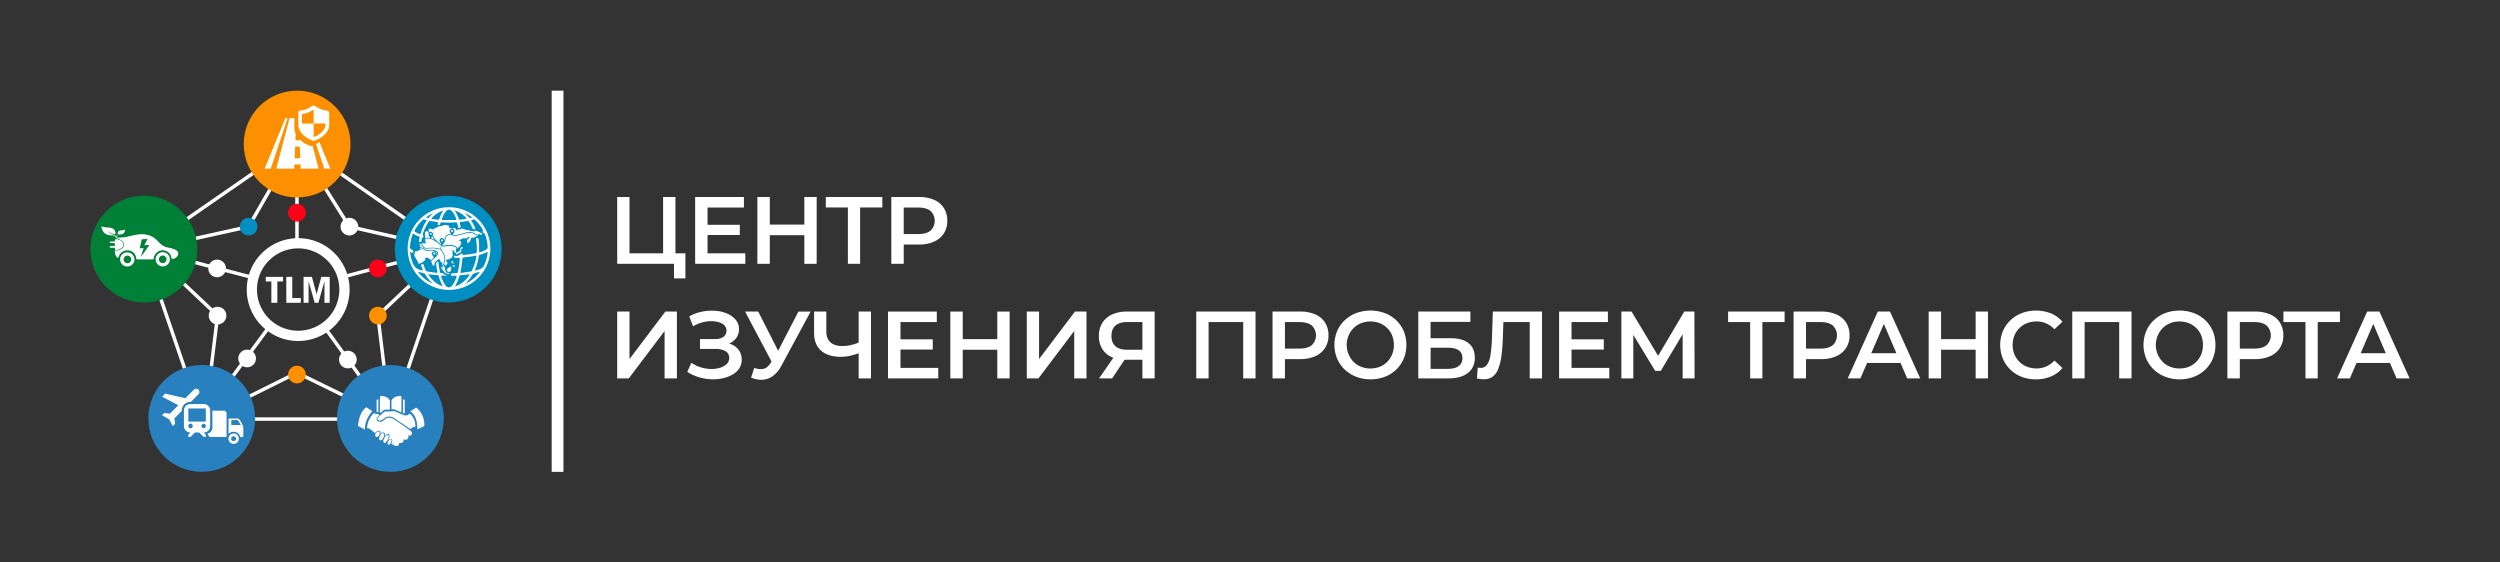 <svg id="Layer_1" data-name="Layer 1" xmlns="http://www.w3.org/2000/svg" viewBox="0 0 1920 432"><rect x="0" y="0" width="1920" height="432" fill="#333333" stroke="none"/><defs><style>.cls-1{fill:#fff;}.cls-2{fill:#008fc0;}.cls-3{fill:#fd9000;}.cls-4{fill:#2980bf;}.cls-5{fill:#008037;}.cls-6{fill:#ff9000;}.cls-7{fill:#ff001a;}.cls-8{fill:#ff0016;}</style></defs><rect class="cls-1" x="423.69" y="69.62" width="9.04" height="292.77"/><polygon class="cls-1" points="298.49 321.52 288.81 241.87 343.35 190.34 345.18 192.28 291.62 242.89 301.14 321.2 298.49 321.52"/><rect class="cls-1" x="273.18" y="243.13" width="2.67" height="86.42" transform="translate(-115.67 214.93) rotate(-35.84)"/><path class="cls-1" d="M301.16,323.19h-147L108.76,190.66l119.12-82.47,118.29,82.47ZM156.1,320.52H299.25L343,191.7,227.88,111.44,111.94,191.7Z"/><polygon class="cls-1" points="299.23 322.56 228.07 287.7 158.07 322.56 156.88 320.17 228.06 284.73 300.4 320.16 299.23 322.56"/><polygon class="cls-1" points="113.32 192.61 112.74 190 190.09 172.88 227.83 107.23 269.17 172.88 344.56 190 343.97 192.61 267.5 175.24 227.93 112.4 191.82 175.24 191.24 175.37 113.32 192.61"/><polygon class="cls-1" points="158.81 321.52 156.15 321.2 165.68 242.89 112.11 192.28 113.95 190.34 168.49 241.87 158.81 321.52"/><circle class="cls-1" cx="167.08" cy="242.38" r="6.79"/><circle class="cls-2" cx="190.95" cy="174.06" r="6.79"/><circle class="cls-1" cx="268.33" cy="174.06" r="6.79"/><line class="cls-1" x1="194.96" y1="213.36" x2="110.49" y2="191.31"/><rect class="cls-1" x="151.39" y="158.69" width="2.67" height="87.3" transform="translate(-81.63 298.98) rotate(-75.36)"/><rect class="cls-1" x="261.24" y="200.75" width="84.42" height="2.67" transform="translate(-41.55 84.2) rotate(-14.8)"/><line class="cls-1" x1="154.94" y1="321.36" x2="207.7" y2="249.68"/><rect class="cls-1" x="136.82" y="284.19" width="89" height="2.67" transform="translate(-156.11 262.26) rotate(-53.64)"/><rect class="cls-1" x="226.73" y="147.1" width="2.67" height="41.98"/><path class="cls-1" d="M204.12,212.62h13.25v3.57H213v16.35h-4.59V216.19h-4.33Z"/><path class="cls-1" d="M219.87,212.62h4.57v16.3H231v3.62H219.87Z"/><path class="cls-1" d="M233.13,212.62h6.43L243.12,226l3.62-13.35h6.48v19.92h-4.05V216l-4.65,16.57h-2.83L237,216v16.54h-3.85Z"/><circle class="cls-3" cx="228.2" cy="110.64" r="41.02"/><circle class="cls-2" cx="344.27" cy="191.31" r="41.02"/><circle class="cls-4" cx="299.82" cy="321.36" r="41.02"/><circle class="cls-4" cx="154.94" cy="321.36" r="41.02"/><circle class="cls-5" cx="110.49" cy="191.31" r="41.02"/><circle class="cls-6" cx="290.21" cy="242.38" r="6.79"/><circle class="cls-1" cx="267.16" cy="276.13" r="6.79"/><circle class="cls-1" cx="189.79" cy="275.31" r="6.79"/><circle class="cls-1" cx="166.74" cy="206.16" r="6.79"/><circle class="cls-7" cx="290.21" cy="206.16" r="6.79"/><circle class="cls-8" cx="228.06" cy="163.36" r="6.79"/><circle class="cls-6" cx="228.06" cy="287.66" r="6.79"/><path class="cls-1" d="M89.17,192a5.08,5.08,0,0,0,1.17-.17,7.73,7.73,0,0,0,2.52-1A4.2,4.2,0,0,0,94.52,189a2.56,2.56,0,0,0,.25-1.59,3.52,3.52,0,0,0-1-1.89,5.27,5.27,0,0,0-1.17-.86,6.79,6.79,0,0,0-1.29-.58,15.54,15.54,0,0,0-1.79-.43,1.1,1.1,0,0,0-1.25.66,1.87,1.87,0,0,0-.07.85c0,.22-.05.28-.28.28h-3a.57.57,0,0,0-.6.66.55.55,0,0,0,.6.59H86.4c.52,0,1,0,1.57,0,.14,0,.21,0,.2.19,0,.61,0,1.23,0,1.84,0,.14,0,.18-.17.18l-1,0c-.67,0-1.34,0-2,0a.66.66,0,0,0-.63,1,.68.68,0,0,0,.61.35h3c.24,0,.3.06.27.28s0,.34,0,.52A1,1,0,0,0,89.17,192Z"/><path class="cls-1" d="M86.81,180.89A3.74,3.74,0,0,1,89,182.17c.26.29.45.63.7.92s.33.37.59.3.34-.46.07-.76a16.15,16.15,0,0,0-1.15-1.19,3.3,3.3,0,0,0-1.12-.68,16,16,0,0,1-2.18-.92,12.16,12.16,0,0,1-1.9-1.15,6.49,6.49,0,0,1-1.51-1.4c.4.32.79.64,1.22.92a14.59,14.59,0,0,0,4,1.73c.78.2,1-.29,1-.75a9.16,9.16,0,0,0-.4-1.78A3.65,3.65,0,0,0,87,175.73a4.4,4.4,0,0,0-2-.75,14.87,14.87,0,0,0-1.88-.24c-.67,0-1.34-.12-2-.17a9.21,9.21,0,0,1-1.73-.3,5.19,5.19,0,0,1-1.44-.66,8.84,8.84,0,0,0,.55,2.72,6.46,6.46,0,0,0,2,2.82,7,7,0,0,0,3.92,1.52C85.24,180.75,86,180.76,86.81,180.89Z"/><path class="cls-1" d="M136.41,193.24a5.29,5.29,0,0,0-1.81-1.47,14.82,14.82,0,0,0-4.15-1.34c-.67-.17-1.34-.28-2-.45a12.14,12.14,0,0,1-2.38-.81,14.49,14.49,0,0,1-3-2.07c-.39-.47-.86-.84-1.28-1.28a29.21,29.21,0,0,0-2.4-2.32,11.19,11.19,0,0,0-1.35-1,1.71,1.71,0,0,0-.5-.32s0,0-.06-.05l-.22-.14h0a1,1,0,0,0-.25-.16c-.22-.11-.44-.25-.66-.35a14.82,14.82,0,0,0-1.52-.66,14.37,14.37,0,0,0-2.34-.61,3.62,3.62,0,0,0-.73-.14c-.45-.07-.88-.1-1.34-.15a9.7,9.7,0,0,0-1.52,0c-.5,0-1,0-1.51,0s-1.25.11-1.85.22c-1.12.17-2.23.39-3.33.64a2.92,2.92,0,0,1-.39.07,0,0,0,0,0,0,0h-.13l-2.41.58c-.86.2-1.73.4-2.6.54l-1.42.27H95a13.93,13.93,0,0,1-2,.18H91.38a.45.45,0,0,0-.34.12.63.63,0,0,0,.24,1.09,7.72,7.72,0,0,1,2.57,1.42,5.36,5.36,0,0,1,1,1.24,3.05,3.05,0,0,1,.13,2.83,4.91,4.91,0,0,1-2.29,2.32,9.06,9.06,0,0,1-2.61.89,2.18,2.18,0,0,1-1.64-.12c-.09-.07-.11,0-.11.07a7.57,7.57,0,0,0,0,2.18,5.59,5.59,0,0,0,1.6,3.23c.22.18.44.34.72.24a.68.68,0,0,0,.45-.57,5.19,5.19,0,0,1,.53-1.37,6.79,6.79,0,0,1,2.55-2.71,6.33,6.33,0,0,1,2.72-.95,5.24,5.24,0,0,1,.88-.08,8.47,8.47,0,0,1,1.13.1,7.29,7.29,0,0,1,2.48.84,6,6,0,0,1,2.19,2.07,7.48,7.48,0,0,1,1,3.13.87.87,0,0,0,.87.82h12a.65.65,0,0,0,.62-.64,6.27,6.27,0,0,1,.63-2.35,9.69,9.69,0,0,1,1.07-1.65,8.5,8.5,0,0,1,1.18-1.06,8,8,0,0,1,1.95-1,8.59,8.59,0,0,1,1.21-.23,6.14,6.14,0,0,1,2.18.08,8.61,8.61,0,0,1,1.81.62c0,.06.08.08.12.09a6.54,6.54,0,0,1,1.48,1.08,7.13,7.13,0,0,1,2.06,4.17.57.57,0,0,0,.59.56,3.36,3.36,0,0,0,1.09-.22,5.13,5.13,0,0,0,1.94-1.07,4.34,4.34,0,0,0,1.4-2A2.56,2.56,0,0,0,136.41,193.24ZM114.88,188c-2.19,3.08-4.39,6.15-6.58,9.25,0-.16.06-.27.09-.41a.11.11,0,0,0,0-.09v-.06s0,0,0,0a.43.43,0,0,1,0-.05,0,0,0,0,1,0,0,6,6,0,0,0,.22-.68v-.09c0-.07,0-.13.06-.16s0,0,0,0a.35.35,0,0,0,.08-.22v0a6,6,0,0,1,.3-1l.18-.63.05-.11c.22-.72.45-1.42.67-2.12.11-.3.19-.59.28-.89.05-.12.05-.2-.12-.18-.6,0-1.19.07-1.78.12a6,6,0,0,0-.85,0c-.11,0-.14,0-.11-.14.23-1.08.46-2.17.7-3.24s.5-2.15.71-3.22c.07-.33.3-.24.47-.27.37,0,.76-.06,1.14-.12l0,0h0v0s0,0,0,0h0a.61.61,0,0,0,.35,0h.25a3,3,0,0,0,.51-.07,2.66,2.66,0,0,0,.39,0,.17.17,0,0,0,.12,0c.44,0,.86-.1,1.33-.11a5.14,5.14,0,0,1-.46.87c-.34.65-.7,1.29-1,2s-.62,1.15-1,1.72c-.06.14-.09.21.11.21.84,0,1.68-.08,2.51-.11a6.85,6.85,0,0,0,1.2-.08h0S114.88,187.92,114.88,188Z"/><path class="cls-1" d="M130,196.92a5.41,5.41,0,0,0-1.51-1.95,4.75,4.75,0,0,0-1.82-1,3.87,3.87,0,0,0-.67-.17,5,5,0,0,0-2.17,0,5.35,5.35,0,0,0-2.9,1.66,5.74,5.74,0,0,0-1.23,2.21,5.46,5.46,0,0,0,.51,4.11,5,5,0,0,0,1.14,1.42,6.31,6.31,0,0,0,1.11.78,1.36,1.36,0,0,1,.21.1,5.14,5.14,0,0,0,1.82.49,5.52,5.52,0,0,0,5.69-3.54,5.18,5.18,0,0,0,.31-2.38A5.42,5.42,0,0,0,130,196.92ZM124.38,202a5.48,5.48,0,0,1-1.11-.41h0c0-.11-.1-.15-.16-.23a2.8,2.8,0,0,1-1-2.8,2.93,2.93,0,0,1,3.23-2.29.33.33,0,0,0,.26,0h0a1.54,1.54,0,0,0,.53.14s0,.05,0,.05h0a.46.46,0,0,0,.22.17,2.87,2.87,0,0,1,1.51,2.29A2.92,2.92,0,0,1,124.38,202Z"/><path class="cls-1" d="M103.1,198a5.56,5.56,0,0,0-2.07-3.14,2.74,2.74,0,0,0-.89-.52.12.12,0,0,0-.09,0,.86.86,0,0,0-.38-.16,4.69,4.69,0,0,0-1.85-.36,6,6,0,0,0-.73,0,5.29,5.29,0,0,0-2.65,1,5.42,5.42,0,0,0-2.19,4.55,5.35,5.35,0,0,0,.65,2.41A5.53,5.53,0,0,0,95.08,204a.77.77,0,0,0,.31.14,5.48,5.48,0,0,0,7.41-2.78A5.05,5.05,0,0,0,103.1,198Zm-4,3.86a3.1,3.1,0,0,1-2.58,0c-.06,0-.14-.1-.22-.07s0,0,0,0a4.08,4.08,0,0,1-1-1.14,2.84,2.84,0,0,1,.6-3.59,2.63,2.63,0,0,1,1.45-.69,3.81,3.81,0,0,1,1.26,0l0,0c0,.09.11.09.17.11a2.9,2.9,0,0,1,.37,5.37Z"/><path class="cls-1" d="M89.83,181.5a1.18,1.18,0,0,0,.23-.27,2.34,2.34,0,0,1,2-1.1,5.58,5.58,0,0,0,1.76-.32,3.44,3.44,0,0,0,1.19-.75,3.51,3.51,0,0,0,.92-1.62,5.34,5.34,0,0,0,.19-1.13h-.07a3.89,3.89,0,0,1-2,.54c-.57.05-1.13.1-1.7.19a2.13,2.13,0,0,0-1.55,1,3.11,3.11,0,0,0-.37,1.21c-.07.42.17.61.54.5a8.67,8.67,0,0,0,1.29-.47,6.12,6.12,0,0,0,1.11-.66.46.46,0,0,1-.18.24,9.54,9.54,0,0,1-2.45,1.33,2.85,2.85,0,0,0-1.23,1.1.2.2,0,0,0,0,.29A.19.19,0,0,0,89.83,181.5Z"/><path class="cls-1" d="M243.91,126.52l-3.86-14.66a2.58,2.58,0,0,1-.31.13,2.06,2.06,0,0,1-1.58,0,23.08,23.08,0,0,1-8.09-4.93h0a1.42,1.42,0,0,1,0,.29c0,.37-.12.41-.41.41h-2.32c-.33,0-.47-.08-.43-.44.06-1.32.1-2.65.15-4v0c0-.16,0-.33,0-.49a12.33,12.33,0,0,1-1-5c.05-2.37,0-4.76,0-7.15h-3.67q-1.66,6.3-3.31,12.6-3.39,12.9-6.79,25.79a1.12,1.12,0,0,0,0,.45H226c0-1,.08-1.95.1-2.92,0-.24.1-.33.34-.33h4c.26,0,.34.09.36.33,0,1,0,1.95.08,2.92h13.71A25.59,25.59,0,0,0,243.91,126.52Zm-13.76-5c-1.13,0-2.29,0-3.44,0-.3,0-.4-.08-.38-.39q.19-4.08.35-8.15c0-.33.11-.43.42-.42q1.4,0,2.76,0c.31,0,.42.09.44.42,0,1.36.1,2.75.16,4.11h0c.06,1.32.1,2.64.18,3.94C230.66,121.42,230.55,121.51,230.15,121.51Z"/><path class="cls-1" d="M252.82,91.8c0-1.58,0-3.16,0-4.73a2,2,0,0,0-1.95-2.2c-.87-.14-1.76-.23-2.62-.45a18.81,18.81,0,0,1-5.94-2.88,2.14,2.14,0,0,0-2.77,0,20.15,20.15,0,0,1-3.46,2,15.9,15.9,0,0,1-5.38,1.35,1.71,1.71,0,0,0-1.6,1.52,2.85,2.85,0,0,0,0,.41c0,.2,0,.4,0,.59,0,2.19,0,4.38,0,6.57V95a12.56,12.56,0,0,0,.17,2.24,1.08,1.08,0,0,0,.05.21,9,9,0,0,0,.36,1.35l.15.4a11.83,11.83,0,0,0,2.91,4.27,20.66,20.66,0,0,0,6.24,4.06s0,0,.07,0c.38.16.77.31,1.17.46a1.94,1.94,0,0,0,.56.15,1.92,1.92,0,0,0,.91-.12l.23-.1c.87-.36,1.73-.74,2.55-1.15a17.7,17.7,0,0,0,5-3.56,13.39,13.39,0,0,0,2.29-3,8.35,8.35,0,0,0,1-3A39.9,39.9,0,0,0,252.82,91.8Zm-4.19,7.87a11.08,11.08,0,0,1-1.4,1.7,14.57,14.57,0,0,1-3.92,2.8c-.69.36-1.41.69-2.16,1l-.24,0V95.52c0-.19,0-.39,0-.59-.18-.12-.37-.05-.56-.05l-.8,0h-3.94c-1,0-2.09,0-3.13,0-.48,0-.59-.13-.58-.59,0-1.19,0-2.37,0-3.56,0-.43,0-.87,0-1.32V88.06c0-.29.07-.44.38-.48a19.08,19.08,0,0,0,8.29-3.26l.23-.13s.06,0,.1,0,0,.2,0,.3v10c0,.14,0,.27,0,.4a.39.39,0,0,1,.27-.08h8.27c.44,0,.49.15.51.54A6.94,6.94,0,0,1,248.63,99.67Z"/><path class="cls-1" d="M220.9,90.73h-1.78c-.05.16-.09.31-.15.46q-6.75,16.49-13.51,33c-.72,1.77-1.47,3.54-2.2,5.3,0,.22.2.09.29.1H208a14.43,14.43,0,0,1,.71-2.29q6.06-18.19,12.14-36.4A.84.84,0,0,1,220.9,90.73Z"/><path class="cls-1" d="M253.52,129.07l-8.17-19.93a21.27,21.27,0,0,1-2.62,1.52q3.08,9.2,6.14,18.38c0,.17.16.33.11.52h4.44c.09,0,.25.11.29-.1S253.57,129.21,253.52,129.07Z"/><path class="cls-1" d="M298.15,338.1a10.86,10.86,0,0,0,.61-1.3,6.65,6.65,0,0,0,.38-1.39,2.83,2.83,0,0,0-.05-1.16A1.39,1.39,0,0,0,299,334a1.06,1.06,0,0,0-.92-.61,1.85,1.85,0,0,0-1.35.38,4.62,4.62,0,0,0-.85.86,7.63,7.63,0,0,0-.48.68.18.18,0,0,1-.08.09.3.3,0,0,0,0-.1,4.13,4.13,0,0,0,.33-1,2.74,2.74,0,0,0,0-1.14,1.39,1.39,0,0,0-1.12-1,2,2,0,0,0-1.26.24,3.17,3.17,0,0,0-1,.87l-.21.28s0-.05,0-.07a3.56,3.56,0,0,0,.24-1.11,1.44,1.44,0,0,0-1.12-1.55,1.9,1.9,0,0,0-1.56.24,4.48,4.48,0,0,0-1,.87,6.48,6.48,0,0,0-.5.67s0,.05,0,.06a.06.06,0,0,1-.05,0c-.57-.55-1.19-1-1.81-1.53-.8-.63-1.61-1.24-2.43-1.85a.68.68,0,0,0-.26-.12l-1.59-.39c-.11,0-.11,0-.1-.13,0-.43.08-.86.15-1.29a16,16,0,0,1,.57-2.58,17.59,17.59,0,0,1,3.12-5.95,13.42,13.42,0,0,1,1.3-1.42.22.22,0,0,1,.22,0l1.41.44a1.74,1.74,0,0,0,.39.05,5.66,5.66,0,0,1,1.36.27,2.92,2.92,0,0,1,.91.51c.16.13.12.11,0,.22l-1.43,1.34a1.81,1.81,0,0,0-.5.78,2.44,2.44,0,0,0,0,1.34,1.54,1.54,0,0,0,.69,1,3,3,0,0,0,1.19.47,4.35,4.35,0,0,0,2.54-.34l.17-.11,2.23-1.75a3.26,3.26,0,0,1,1.25-.62,5,5,0,0,1,1.54-.14,7.48,7.48,0,0,1,2.46.57,9.7,9.7,0,0,1,1.41.78c.59.41,1.2.8,1.8,1.2,2.7,1.8,5.4,3.61,8,5.5.86.62,1.72,1.25,2.54,1.92.24.2.48.4.7.62a1.71,1.71,0,0,1,.5,1.41,1.9,1.9,0,0,1-.23.72,2.73,2.73,0,0,1-.43.58,1.47,1.47,0,0,1-.85.4,1.83,1.83,0,0,1-1-.17,2.22,2.22,0,0,1-.42-.25s-.05,0-.09,0,0,.06,0,.08a1.6,1.6,0,0,1,.29,1.27c0,.16,0,.32-.06.47a2.23,2.23,0,0,1-.66,1.15,3.28,3.28,0,0,1-.69.48,1.65,1.65,0,0,1-.69.15,4.06,4.06,0,0,1-1.58-.29.21.21,0,0,0-.12,0s0,.07,0,.11a2.08,2.08,0,0,1,0,1.16,2.26,2.26,0,0,1-1.06,1.27,2.14,2.14,0,0,1-.75.2,3.34,3.34,0,0,1-1.5-.18l-.07,0h0a.38.38,0,0,0,0,.1,1.72,1.72,0,0,1-.53,1.85,2.21,2.21,0,0,1-1.26.52,3.17,3.17,0,0,1-1.22-.18,7.51,7.51,0,0,1-1.44-.66,14.54,14.54,0,0,1-1.49-1l-.08-.06a.05.05,0,0,1,0-.08l.05-.07a5.5,5.5,0,0,0,.56-1.11,3.2,3.2,0,0,0,.18-.92,1.35,1.35,0,0,0-.06-.53,1.06,1.06,0,0,0-.83-.71,1.09,1.09,0,0,0-.62,0,2.75,2.75,0,0,0-.88.5,4.53,4.53,0,0,0-.59.57S298.2,338.07,298.15,338.1Z"/><path class="cls-1" d="M296.51,316c.18,0,.35,0,.53,0l1.56,0,1.26-.05c.36,0,.71,0,1.07-.08l.37-.07a3.34,3.34,0,0,1,1.14-.05,5.51,5.51,0,0,1,1.85.56c.75.35,1.52.67,2.28,1,1.2.51,2.41,1,3.62,1.48a4.31,4.31,0,0,0,1,.27,5,5,0,0,0,.77,0,2.66,2.66,0,0,0,1.56-.52,8.41,8.41,0,0,0,.86-.72l.16-.15s.07,0,.11,0a5.93,5.93,0,0,1,.51.4,10.18,10.18,0,0,1,2.26,2.87,13.12,13.12,0,0,1,1.36,3.79,15.24,15.24,0,0,1,.25,1.78c0,.38.05.77.06,1.15,0,.09,0,.09-.08.09a4.86,4.86,0,0,0-2.15.55,5.42,5.42,0,0,0-1.57,1.2c-.06.07-.06.08-.15,0l-3.42-2.31-1.95-1.31-3.17-2.13-3-2.05c-.4-.27-.79-.55-1.2-.81a4.53,4.53,0,0,0-.91-.45,7.76,7.76,0,0,0-1.82-.48,6.68,6.68,0,0,0-1.34,0,5.36,5.36,0,0,0-1.26.21,3,3,0,0,0-.45.18,7.35,7.35,0,0,0-1.54,1c-.44.36-.89.7-1.34,1a1.88,1.88,0,0,1-.54.29A3.89,3.89,0,0,1,292,323a2.32,2.32,0,0,1-1.73-.54.62.62,0,0,1-.14-.19,1.57,1.57,0,0,1-.08-1.43.8.8,0,0,1,.15-.21L292,319l1.79-1.59c.26-.23.52-.48.79-.71a5.2,5.2,0,0,1,.59-.46,1.24,1.24,0,0,1,.58-.21Z"/><path class="cls-1" d="M285.88,315.88s-.05.07-.08.1a19.74,19.74,0,0,0-2.13,2.68,20.89,20.89,0,0,0-2.47,5.07,17.64,17.64,0,0,0-.69,2.87c-.08.48-.13,1-.17,1.45a17.43,17.43,0,0,0,0,1.77s0,0,0,.06-.06,0-.09,0l-5.12-2.66A.14.14,0,0,1,275,327c0-.45.07-.9.12-1.34.08-.63.17-1.25.28-1.87a23.88,23.88,0,0,1,1.87-6,13.64,13.64,0,0,1,2.15-3.31,9.68,9.68,0,0,1,1.75-1.57l.13-.09a.07.07,0,0,1,.1,0l.06,0,4.33,2.89Z"/><path class="cls-1" d="M315.15,316l.53-.37,3.79-2.6,0,0a.08.08,0,0,1,.12,0l.39.29a14.44,14.44,0,0,1,2,1.92,16.25,16.25,0,0,1,2.25,3.49,17,17,0,0,1,1.07,2.95,17.56,17.56,0,0,1,.43,2.16c.05.41.09.82.12,1.24.05.66.05,1.32,0,2v.05a.1.1,0,0,1-.08.12l-.55.27-1.75.83-2.86,1.37-.08,0a.18.18,0,0,1,0-.1c0-.43,0-.85,0-1.28s0-.91-.08-1.37-.12-1.19-.21-1.78a19.92,19.92,0,0,0-.65-2.85,14.12,14.12,0,0,0-1-2.49,10.15,10.15,0,0,0-1.59-2.3,8.51,8.51,0,0,0-1.81-1.47l-.07,0Z"/><path class="cls-1" d="M298.55,335.18a3,3,0,0,1-.14.85,9.36,9.36,0,0,1-.8,2.06,6.67,6.67,0,0,1-1.14,1.55,2,2,0,0,1-.55.41,1,1,0,0,1-1.21-.27,1.68,1.68,0,0,1-.24-.46,1.93,1.93,0,0,1,0-1.09c.05-.21.11-.41.18-.62a7.25,7.25,0,0,1,.8-1.63,6.63,6.63,0,0,1,.7-1,3.13,3.13,0,0,1,1.18-.89,1,1,0,0,1,.29-.07.77.77,0,0,1,.86.55A1.93,1.93,0,0,1,298.55,335.18Z"/><path class="cls-1" d="M291.18,336.8a2.73,2.73,0,0,1,.13-.8,8.08,8.08,0,0,1,.84-1.9,3.79,3.79,0,0,1,.83-1,1.8,1.8,0,0,1,.73-.4,1,1,0,0,1,1.25.63,1.48,1.48,0,0,1,.11.62,4.44,4.44,0,0,1-.17,1,6.58,6.58,0,0,1-.42,1.15,5.86,5.86,0,0,1-.81,1.31,3,3,0,0,1-.63.56,1.23,1.23,0,0,1-1.19.07,1,1,0,0,1-.63-.83A2.06,2.06,0,0,1,291.18,336.8Z"/><path class="cls-1" d="M291.62,332.66a3,3,0,0,1-.44,1.56,3.67,3.67,0,0,1-.65.86,1.7,1.7,0,0,1-1.15.49,1.16,1.16,0,0,1-1.16-.93,2.09,2.09,0,0,1,0-.66,3.37,3.37,0,0,1,.49-1.37,3.41,3.41,0,0,1,1.1-1.07,1.35,1.35,0,0,1,.44-.15,1.38,1.38,0,0,1,.64,0,1.08,1.08,0,0,1,.66.69.83.83,0,0,1,.06.21A1.76,1.76,0,0,1,291.62,332.66Z"/><path class="cls-1" d="M300.74,338.22a1.64,1.64,0,0,1-.09.58,7,7,0,0,1-.76,1.64,3.73,3.73,0,0,1-.76.92.92.92,0,0,1-.65.24.84.84,0,0,1-.49-.15.64.64,0,0,1-.26-.44,2,2,0,0,1,0-.69,3.29,3.29,0,0,1,.29-.92,4.38,4.38,0,0,1,.93-1.41,1.81,1.81,0,0,1,.59-.47,1.29,1.29,0,0,1,.8-.09.5.5,0,0,1,.35.31,1.17,1.17,0,0,1,.05.2A1.27,1.27,0,0,1,300.74,338.22Z"/><g id="o3SyUi.tif"><path class="cls-1" d="M298.32,314.58l-1.57,0-.52,0-.76.05a1.24,1.24,0,0,0-.58.21,4.37,4.37,0,0,0-.59.45l-.8.72-1.27,1.13c-.35-.14-.45-.44-.45-1.07,0-3.63,0-7.26,0-10.89a1,1,0,0,1,.67-1.07h.85a19.19,19.19,0,0,1,2.46.51,6.37,6.37,0,0,1,3.46,2.52,1.11,1.11,0,0,1,.22.66v6.74Z"/><path class="cls-1" d="M308.29,316.19a1.83,1.83,0,0,1-.05.5l-1.95-.81c-.76-.32-1.53-.64-2.28-1a5.73,5.73,0,0,0-1.86-.56,3.65,3.65,0,0,0-1.14.06,2.25,2.25,0,0,1-.36.06h0v-6.52a1.43,1.43,0,0,1,.26-.86,6.76,6.76,0,0,1,4.36-2.7c.51-.11,1-.17,1.53-.26h.84a1,1,0,0,1,.68,1.07Q308.29,310.69,308.29,316.19Z"/><path class="cls-1" d="M290.65,316.84a2.61,2.61,0,0,0-.56-.26,5.73,5.73,0,0,0-.84-.21v-9a1,1,0,0,1,.47-.52c.57-.26.87-.08.87.53v8.74A3.69,3.69,0,0,0,290.65,316.84Z"/><path class="cls-1" d="M310.82,307.7v9.9a3.6,3.6,0,0,1-.91-.24l-.56-.22a2.11,2.11,0,0,0,.13-.77c0-3,0-6,0-9,0-.2-.15-.47.12-.6a1,1,0,0,1,1.06.33A.93.93,0,0,1,310.82,307.7Z"/></g><g id="_7Bt7F9.tif" data-name="7Bt7F9.tif"><path class="cls-1" d="M156.4,332.18l1.54,1.54a.44.44,0,0,1,.14.34q0,.63,0,1.26c0,.17,0,.23-.21.23-.44,0-.87,0-1.3,0a.37.37,0,0,1-.31-.13l-3.08-3.13a.45.45,0,0,0-.34-.15h-3a.4.4,0,0,0-.31.13l-3.09,3.15a.38.38,0,0,1-.33.13h-1.32c-.12,0-.17,0-.17-.16,0-.46,0-.93,0-1.4a.31.31,0,0,1,.12-.23l1.39-1.39.15-.17a5.82,5.82,0,0,1-1.12-.14,5,5,0,0,1-3.9-4.91q0-5.89,0-11.77a5,5,0,0,1,4.12-5,5.62,5.62,0,0,1,1-.08h9.93a5,5,0,0,1,5,4,4.93,4.93,0,0,1,.11,1.15c0,3.87,0,7.74,0,11.61a5,5,0,0,1-3.85,5A5.45,5.45,0,0,1,156.4,332.18Zm-5.05-8.4h6.51c.16,0,.22,0,.22-.21,0-3.23,0-6.45,0-9.68,0-.18-.06-.21-.22-.21h-13c-.17,0-.21.05-.21.22q0,4.83,0,9.66c0,.19.06.22.23.22ZM148,327.14a1.68,1.68,0,1,0-3.35,0,1.68,1.68,0,1,0,3.35,0Zm10.09,0a1.68,1.68,0,1,0-1.67,1.69A1.69,1.69,0,0,0,158.07,327.13Z"/><path class="cls-1" d="M153.14,301.09a2.41,2.41,0,0,1-.71,1.72l-5.71,5.72a.42.42,0,0,1-.33.11A6.7,6.7,0,0,0,140,313a6.39,6.39,0,0,0-.43,2.48.42.42,0,0,1-.14.35l-5.34,5.33a.32.32,0,0,0-.12.32c.18,1.23.34,2.46.52,3.69a.49.49,0,0,1-.16.48c-.48.47-1,1-1.43,1.44-.12.13-.16.13-.25,0q-1.36-2.49-2.75-5a.7.7,0,0,0-.29-.3l-5-2.76c-.17-.09-.15-.14,0-.26.51-.51,1-1,1.52-1.55a.25.25,0,0,1,.26-.09l3.89.58a.3.3,0,0,0,.29-.1q3.12-3.14,6.25-6.24c.13-.14.09-.18-.05-.25l-12.13-6.37c-.15-.08-.17-.12,0-.25.71-.69,1.41-1.38,2.1-2.08a.31.31,0,0,1,.34-.11l10.14,2.35,5,1.15a.3.3,0,0,0,.29-.11l6.41-6.41a2.52,2.52,0,0,1,3.31-.21A2.58,2.58,0,0,1,153.14,301.09Z"/></g><g id="nVTTIy.tif"><path class="cls-1" d="M174,335.07c0,.38-.1.5-.49.5H161.05a.5.5,0,0,1-.55-.37,6.14,6.14,0,0,0-1.3-2.06l.07,0a5,5,0,0,0,3.86-5c0-3.87,0-7.74,0-11.61a5.34,5.34,0,0,0-.1-1.13h9.26a2.26,2.26,0,0,1,1.73,2.31C174,323.49,174,329.28,174,335.07Z"/><path class="cls-1" d="M184,322.41a2.19,2.19,0,0,0-1.94-1c-2,0-3.92,0-5.87,0-.52,0-.66.14-.66.66,0,3.49,0,7,0,10.49a.83.83,0,0,0,.07.55c.06,0,.12,0,.16-.07a5.32,5.32,0,0,1,8.72,2.36c0,.12.07.23.21.29a3.23,3.23,0,0,0,2.17-.38V328A19.43,19.43,0,0,0,184,322.41Zm.32,4h-3.05c-1,0-2,0-3.05,0-.48,0-.61-.15-.59-.6,0-.89,0-1.79,0-2.68,0-.39.12-.51.5-.5,1.31,0,2.62,0,3.93,0a.91.91,0,0,1,.8.4,28.8,28.8,0,0,1,1.8,2.91C184.93,326.43,184.73,326.46,184.36,326.46Z"/><path class="cls-1" d="M183.4,336.19a4,4,0,1,0-5,4.56c.17.05.38,0,.53.16H180c.15-.18.38-.13.58-.19A4,4,0,0,0,183.4,336.19Zm-4,2.56a1.86,1.86,0,0,1,0-3.72,1.84,1.84,0,0,1,1.86,1.86A1.86,1.86,0,0,1,179.43,338.75Z"/></g><path class="cls-1" d="M346.22,207.65c-.35.4-.13,1.31-1.08,1.18s-1.85-.32-2-1.53c0-.34-.11-.67.3-.81,1.06-.36,1.59-1.56,2.74-1.76.19,0,.46.3.44.65C346.08,206,346.81,207,346.22,207.65Z"/><path class="cls-1" d="M348.52,202.05a2.16,2.16,0,0,1-.18.39c-.41-.09-1-.07-1.19-.33a1.24,1.24,0,0,1-.13-1.55c.26-.41.67-.41.81,0S347.66,201.85,348.52,202.05Z"/><path class="cls-1" d="M349.19,204.2a.89.89,0,0,1-.7.85c-.28-.25-.89-.27-.88-.7,0-.62.73-.47,1.13-.64S349.23,203.9,349.19,204.2Z"/><path class="cls-1" d="M355.56,190.44c-.07.38-.5.49-.85.57s-.53-.17-.45.39a2.5,2.5,0,0,1-2,3.13,3.19,3.19,0,0,0-1.74,1.22c-.57-1.38.22-1.89,1.05-2.21,1.22-.46,2.05-1.1,2-2.55,0-.82.78-1.46,1.28-1.12C355.13,190,355.63,190,355.56,190.44Z"/><path class="cls-1" d="M334.37,194.66a.8.8,0,1,1-.8-.79A.8.8,0,0,1,334.37,194.66Z"/><path class="cls-1" d="M350.74,190.9a3.94,3.94,0,0,0-1.82-1.48,8.29,8.29,0,0,0-2.59-.39,18.56,18.56,0,0,0-4.53.16,3.08,3.08,0,0,0-.39.11,1.65,1.65,0,0,1-1.67-.26l.16-.26-.16.26-.43-.26a2.41,2.41,0,0,0-.38.66,3.71,3.71,0,0,0,.49,3c.22.39.48.78.73,1.15a12.44,12.44,0,0,1,1.06,1.81c1.12,2.54.7,4.62,0,7.29l-.58-.16c.71-2.62,1.1-4.52.05-6.88a12.07,12.07,0,0,0-1-1.72c-.26-.38-.53-.78-.76-1.2a5.33,5.33,0,0,1-.43-.93,21.25,21.25,0,0,0-8.21-1l-.36,0c-1.78.2-3.79.42-5.08-.9a6.9,6.9,0,0,1-.88-1.3,4.34,4.34,0,0,0-1.09-1.44L323,187c-.19.13-.37.27-.54.41-.45.36-.13.88.22,1.26a.24.24,0,0,1,.06.23,1.47,1.47,0,0,0-.27.81l.13-.22c.53.3,1.21.62,1.87.93s1.37.64,1.92,1a5.4,5.4,0,0,0,1.66.72,5.17,5.17,0,0,0,1.78-.12c.26,0,.52-.09.79-.12a9.67,9.67,0,0,1,3.15.29c1.47.38,2.36,1,2.58,1.88.4,1.53-1.53,3.24-2.68,4.27l-.34.3a11,11,0,0,1-1,.84,9,9,0,0,0-1,.78l-.17-.19a.58.58,0,0,1,.05.2c-.16,1.25.77,2.09,1,3.18.07.31.17.67.57.68s.49-.35.71-.57c.57-.61.11-1.56.55-2a11.1,11.1,0,0,1,2.79-2.45c.34-.19.55-.24.78.17s.78.91.76,1.6c0,.26.05.74.38.61,1.11-.41,1,.7,1,1a6.41,6.41,0,0,0,.81,3.46,6.88,6.88,0,0,0-1.18-.81.5.5,0,0,0-.56.1.3.3,0,0,0,0,.43c1.55,1.84,2.3,4.58,5.37,4.69.43,0,1,.65,1.23,0,.16-.45-.7-.34-1-.69-.08-.1-.3-.09-.46-.11-.67-.05-1.47.11-1.43-1,0-.73-1-1-.88-1.76a2.28,2.28,0,0,0-.8-2.46c-.4-.33-.88-1-.35-1.47s.95.39,1.13.7c.4.73.54.5,1,.06,1.22-1.14,1.32-1.68.25-3-.23-.27-.45-.46-.21-.83s.37-.64.6-.51c.81.48,1.28-.21,1.88-.42,2.21-.81,3-2.28,2.31-4.5-.07-.22-.28-.47-.08-.68,1.08-1,.08-1-.67-1.14,1-.66,2.08-.31,2.25.67.11.58.17,1.11.92.92.94-.24.46-.85.27-1.34A1.54,1.54,0,0,1,350.74,190.9Zm-3.5-14.32a.8.8,0,1,0,.8.8A.8.8,0,0,0,347.24,176.58ZM330.76,179a.81.81,0,0,0-.76.56,1.45,1.45,0,0,0,.39.43,4.51,4.51,0,0,0,.79.48h0a.8.8,0,0,0-.42-1.47Zm1.85,3.38a2.18,2.18,0,0,0-.66-.82A17,17,0,0,1,331,183c.33.12.65.25,1,.38s.79.34,1.11.5l.55.3,0,0,.21.13A9.4,9.4,0,0,1,332.61,182.37Zm6.19,6.08a22.52,22.52,0,0,1-3.74-2.86,2.09,2.09,0,0,1-.76-.24,5,5,0,0,1-.53-.36,2.42,2.42,0,0,0-.41-.27l0,0c-.16-.1-.33-.19-.51-.28s-.64-.31-1.07-.49a10.15,10.15,0,0,0-1.86-.62,12.21,12.21,0,0,0-3.14-.08l0-.6a12.61,12.61,0,0,1,3.3.09l.34.08c-.26-.39-.52-.78-.75-1.19a6.17,6.17,0,0,1-.51-1.07,2.15,2.15,0,0,1-.13-.67,1.77,1.77,0,0,1,.19-.79h0a6.33,6.33,0,0,1-.16-1.19l-.52-.13c-1.53-.42-2-.08-2.11,1.57,0,.4,0,.81,0,1.21-.14,1.14.54,2.23.22,3.36a2.43,2.43,0,0,0,.17,1.87c.33.67.5,1.22-.67,1.1-.55-.07-1.12-.08-1.67-.18a1.71,1.71,0,0,0-1,.16,5,5,0,0,1,1.12,1.52,5.94,5.94,0,0,0,.8,1.18c1.08,1.11,2.93.91,4.57.72l.37,0a21.61,21.61,0,0,1,8.06.93,3.33,3.33,0,0,1,.11-1.92A3.14,3.14,0,0,1,338.8,188.45Zm8.44-11.87a.8.8,0,1,0,.8.8A.8.8,0,0,0,347.24,176.58Zm-7.84,7.24a.8.8,0,0,0,0,1.59.81.81,0,0,0,.8-.8A.8.8,0,0,0,339.4,183.82Zm-4.58,12.51v0a2.71,2.71,0,0,0,.92-2.13c-.22-.83-1.44-1.27-2.15-1.45a9,9,0,0,0-2.93-.27q-.37,0-.75.12a5.77,5.77,0,0,1-2,.11,6,6,0,0,1-1.86-.78c-.53-.31-1.21-.63-1.87-.94s-1.19-.56-1.7-.84c.14.59.57,1.14.72,1.76-.66.36-1.89-.6-1.89.95a1.59,1.59,0,0,0-.57,0c-.69.19-1.9-.08-2,.47-.2,1.17-.87,2.42-.22,3.64.9,1.7,2.17,3.2,2.71,5.1.15.52.49.54.95.38a10,10,0,0,0,3.64-2.09,2.89,2.89,0,0,0,.93-1.24c.22-.68-.61-.74-.73-1.18h2.23a6.7,6.7,0,0,1,2.63,1.85,12,12,0,0,1,1-.8,9,9,0,0,0,1-.78l.34-.31.06,0c-.31-.44-.61-.89-.88-1.36a7.52,7.52,0,0,1-.51-1.07,2.09,2.09,0,0,1-.13-.66,1.8,1.8,0,0,1,3.56-.38,1.67,1.67,0,0,1-.05.94A5.88,5.88,0,0,1,334.82,196.33Zm35.37-17.12a18.66,18.66,0,0,1-2.9-1.36,6.34,6.34,0,0,0-1-.39,4.38,4.38,0,0,0-1.27-.2,1.39,1.39,0,0,0-.3,0c-.38.07-.69.26-1,.34a1.35,1.35,0,0,1-.28,0c-2,0-3.83-1.11-5.86-1.1-.2,0-.41-.22-.62-.31-1-.41-2.31-1-3-.43-1.11.92-2.38.21-3.41.84-.14.09-.41,0-.46-.27-.24-1-.89-1.64-1.51-1.27-1.56.92-2.88-.72-4.35-.07.3-.53.91-.72.59-1.43s-.86-.42-1.34-.56c-1.38-.4-2.69-.53-3.87.52a.62.62,0,0,1-.47.07c-2.11-.47-3.46,1.47-5.36,1.68-.06,0-.11.1-.16.16-.7,1.05-1.62.78-2.47.33-1-.51-1.82-.14-2,1a1.16,1.16,0,0,0,0,.32h.42a7.93,7.93,0,0,0,.06,1.3,1.79,1.79,0,0,1,2.87,1,1.72,1.72,0,0,1,0,.93c-.07.2-.15.39-.23.58a2.76,2.76,0,0,1,.91,1.09,9.23,9.23,0,0,0,1.54,2.24,20.5,20.5,0,0,0,4.49,3.65l0-.05a17.78,17.78,0,0,1-1-1.51,7.52,7.52,0,0,1-.51-1.07,2.09,2.09,0,0,1-.13-.66,1.8,1.8,0,0,1,3.56-.38,1.67,1.67,0,0,1-.05.94,6.24,6.24,0,0,1-.46,1c-.1.18-.21.36-.32.54a3.87,3.87,0,0,0,.43-.57,6.25,6.25,0,0,0,.7-2.11,8.18,8.18,0,0,1,.56-1.91,4.31,4.31,0,0,1,4.47-2.37c-.14-.22-.28-.44-.41-.66a8.72,8.72,0,0,1-.51-1.07,2.21,2.21,0,0,1-.13-.67,1.8,1.8,0,0,1,3.56-.37,1.64,1.64,0,0,1-.05.93,6.34,6.34,0,0,1-.46,1c-.24.42-.5.83-.78,1.24l.22.12a3.53,3.53,0,0,0,.85.38,3.93,3.93,0,0,0,1.92-.16l6.61-1.7a10.91,10.91,0,0,1,4.91-.48,8.39,8.39,0,0,1,2.24.89l.88.49.7.4c.25.13.5.27.75.38l-.25.55a8.37,8.37,0,0,1-.84-.44l-.55-.3h0l-.11-.06a10.06,10.06,0,0,0-2.94-1.3,10.27,10.27,0,0,0-4.64.47l-6.61,1.69a4.44,4.44,0,0,1-2.22.17,5.22,5.22,0,0,1-1-.44l-.28-.16a1.63,1.63,0,0,1-.11.17h0l-.16-.23-.08-.11a3.68,3.68,0,0,0-4.44,1.86,8.34,8.34,0,0,0-.51,1.78,7.07,7.07,0,0,1-.77,2.31,7.36,7.36,0,0,1-1.13,1.29l-.44.45.34.21c.64.39.82.33,1.17.21a2.13,2.13,0,0,1,.46-.13,18.86,18.86,0,0,1,4.68-.17,8.75,8.75,0,0,1,2.78.43,4.51,4.51,0,0,1,2.11,1.72l-.37.24.15-.06c2.14-.65,2.72-2.35,3.17-4.16.16-.62,0-1.38-1-1.1-.53.14-.6-.07-.41-.48.35-.79,2.2-1.66,3-1.83,1.1-.23,2.41.8,3.32-.6.22-.33.64-1,1.24-.36s-.25.8-.5,1.05a2.63,2.63,0,0,0-.72,3.34c.11.24.39.53.5.31.53-1,1.79-1.5,1.94-2.75s.59-1.76,1.82-1.49c1,.2,1.4-.48,2-.84s1.65.05,1.56-1.31c-.05-.63.87-.67,1.48-.44.23.08.4.29.61.39.74.32.9-.5,1.35-.75C370.7,179.59,370.4,179.26,370.19,179.21Z"/><path class="cls-1" d="M376.57,189.79a31.75,31.75,0,1,0-31.8,32.86A31.74,31.74,0,0,0,376.57,189.79Zm-19.2-26a26.82,26.82,0,0,1,5.29,3.18c-1.18.53-2.06.65-2.92-.47a20.83,20.83,0,0,0-2.58-2.47Zm1.09,4.1a43.25,43.25,0,0,1-5.35.81c-.56.1-.64-.31-.79-.7a25.56,25.56,0,0,0-3.13-6.31A19.4,19.4,0,0,1,358.46,167.89Zm-11.1-5.4a18.21,18.21,0,0,1,3,5.65c.27.75-.1.82-.67.82H340c-.48,0-.89,0-.63-.73a18.81,18.81,0,0,1,2.93-5.68C343.9,160.58,345.75,160.57,347.36,162.49ZM337.43,168a.9.9,0,0,1-1.15.73c-1.36-.18-2.72-.33-4.08-.53-.57-.08-1.08-.24-.41-.94a20.36,20.36,0,0,1,8.74-5.59A21.45,21.45,0,0,0,337.43,168Zm-5-4.12c-1,1.07-2.09,2.09-3,3.23-.74.9-1.44-.09-2.21,0A17.11,17.11,0,0,1,332.41,163.85ZM318.6,176.64a32.64,32.64,0,0,1,6.09-7.79.8.8,0,0,1,.87-.26l.24,0c2.37.65,2,.42,1,2.15a31.21,31.21,0,0,0-3.52,8.08c-.25.93-.6,1.16-1.5.73a24.65,24.65,0,0,1-2.81-1.42A1,1,0,0,1,318.6,176.64Zm2.27,32,4.92,1.33a1.11,1.11,0,0,1,.71.61,33.92,33.92,0,0,0,5.88,7.37A29.31,29.31,0,0,1,320.87,208.62Zm8,2,7.27.71a.79.79,0,0,1,.78.63,29.85,29.85,0,0,0,3.29,7.88C335.25,218.35,331.73,215.11,328.85,210.66Zm20.49,9.43a32.17,32.17,0,0,0,2.41-4.92c.3-1,.65-1.91.95-2.87a1.06,1.06,0,0,1,1-.91c2.3-.21,4.61-.44,7.14-.69A21.73,21.73,0,0,1,349.34,220.09Zm4.34-11.57a81.43,81.43,0,0,0,1.42-9.71c.08-.69.21-1.05,1-1.13a75.82,75.82,0,0,0,8.88-1.22c.76-.17.94,0,.8.78a39.3,39.3,0,0,1-3.31,10.47c-.21.4-.37.76-.92.84-2.36.31-4.71.68-7.07,1C353.56,209.74,353.5,209.27,353.68,208.52Zm3.65,9.42c1-1.18,2.18-2.13,3.06-3.39a10.89,10.89,0,0,0,1.42-2c1.23-3.08,4.13-3,6.89-3.87A28.89,28.89,0,0,1,357.33,217.94ZM373,200.77c-.27.76-.65,1.48-.88,2.25-1.12,3.65-4.41,3.9-7.47,4.86.55-1.75,1.21-3.25,1.69-4.83a46.76,46.76,0,0,0,1.35-6.14,1.43,1.43,0,0,1,1.22-1.39,20.5,20.5,0,0,0,5.61-2.2A26.17,26.17,0,0,1,373,200.77Zm.71-9.32a17,17,0,0,1-5,2.2c-.77.26-.75-.32-.75-.83,0-1.66,0-3.32,0-5a26.92,26.92,0,0,0-.44-4.09c-.12-.74-.39-1.1-1.18-.95s-.82.63-.7,1.26a44.06,44.06,0,0,1,.51,9.18,1.15,1.15,0,0,1-1.09,1.29c-3,.58-6,1-9,1.32-.28,0-.59.08-.74-.25s.06-.95-.38-.9a4.88,4.88,0,0,0-1.5.68c-1.26.66-2.38,1.93-4.05,1-.43-.25-.74.07-.74.49s.13,1.17.9,1.19,1.86,0,2.79,0c.63,0,.83.19.79.85a67.8,67.8,0,0,1-1.45,9.82c-.19.85-.57,1.15-1.41,1.11a26.25,26.25,0,0,0-2.66.07c-.39,0-.77,0-1,.51-.48,1.31-.42,1.44,1,1.43a15.86,15.86,0,0,0,2.07-.1c.88-.12,1.27,0,.89,1a20.81,20.81,0,0,1-3.14,6.37c-1.78,2.18-3.69,2.15-5.4-.06a23,23,0,0,1-3.14-6.51c-.29-.82.11-.88.75-.86,1.19,0,2.38,0,3.58,0,0-.11.08-.22.11-.34a3.32,3.32,0,0,1-2.83-1.35,1,1,0,0,0-.79-.21c-1.42.23-1.79-.56-2-1.76-.31-1.91-.76-3.8-1-5.73,0-.46.22-1.28-.56-1.23s-1.08.7-1.18,1.36a4.67,4.67,0,0,0,.08,1.44c.26,1.6.5,3.2.84,4.78.19.88-.16,1-.86.88q-3.36-.5-6.72-1a1.59,1.59,0,0,1-1.36-1,32.26,32.26,0,0,1-1.62-4.05c-.14-.45-.26-1-1-.68s-1.16.45-.84,1.29c.44,1.16.87,2.34,1.31,3.52a8.21,8.21,0,0,1-7.53-4.89,30.72,30.72,0,0,1-2.21-8.29c0-.31-.25-.69.08-.89s.51.14.76.22c.45.12.95,1,1.31.23.28-.56.59-1.45-.5-1.92a2.91,2.91,0,0,1-1.82-3.41,37.81,37.81,0,0,1,1.8-8.15c.32-.93.75-1.09,1.57-.5a9.45,9.45,0,0,0,3.05,1.46c.82.25,1.14.59.86,1.47a10,10,0,0,0-.34,2c0,.39-.38,1.08.31,1.06a1.52,1.52,0,0,0,1.6-1c.13-.54.12-1.12.24-1.67.06-.3,0-.75.44-.79,1.07-.08.75-.91.59-1.33a4,4,0,0,1,.23-3,38.87,38.87,0,0,1,3.88-7.8,1.26,1.26,0,0,1,1.48-.64c1.63.31,3.27.56,4.92.72.81.08.91.35.75,1.07-.09.38-.58,1.05.15,1.22.58.14,1.47.05,1.61-.72.24-1.36,1.11-1.32,2.13-1.25a66,66,0,0,0,9.33,0c1.2-.09,1.71.35,1.91,1.43q.18,1,.45,2c.1.39,0,1,.74.81s1.3-.36,1.07-1.3c-.19-.78-.3-1.58-.52-2.36-.15-.57,0-.78.59-.85,1.68-.2,3.38-.43,5-.74a1.35,1.35,0,0,1,1.58.73,26.08,26.08,0,0,1,2.57,4.8,1.13,1.13,0,0,0,1.26.84,3,3,0,0,0,.51-.08c.32-.06.44-.2.46-.37a1.68,1.68,0,0,0-.26-.77c-.73-1.49-1.4-3-2.28-4.42-.25-.39-.87-.75-.46-1.34a3,3,0,0,1,2.61-.4,29.65,29.65,0,0,1,6.17,7.88c.13.23.25.47.06.68-.82.87.09,1.33.55,1.58a2.36,2.36,0,0,1,1.07,1.35,29.7,29.7,0,0,1,1.93,9.21A2.16,2.16,0,0,1,373.74,191.45Z"/><path class="cls-1" d="M229,182.91a39.49,39.49,0,1,0,39.48,39.49A39.48,39.48,0,0,0,229,182.91ZM229,254a31.62,31.62,0,1,1,31.61-31.62A31.62,31.62,0,0,1,229,254Z"/><path class="cls-1" d="M474,202.62V151.29h9.46v43.26h25.81V151.29h9.46v51.33Zm43.63,11.21V200.34l2.12,2.28H509.23v-8.07h17.16v19.28Z"/><path class="cls-1" d="M543.4,194.55h29v8.07H533.87V151.29h37.46v8.07H543.4Zm-.74-21.92h25.52v7.84H542.66Z"/><path class="cls-1" d="M591.2,202.62h-9.53V151.29h9.53Zm27.28-22h-28v-8.14h28Zm-.74-29.33h9.46v51.33h-9.46Z"/><path class="cls-1" d="M651.17,202.62V157l2.28,2.35H634.24v-8.07h43.4v8.07H658.43l2.13-2.35v45.61Z"/><path class="cls-1" d="M684.54,202.62V151.29h21.11a28.78,28.78,0,0,1,11.7,2.17,16.69,16.69,0,0,1,7.51,6.27,17.75,17.75,0,0,1,2.64,9.82,17.44,17.44,0,0,1-2.64,9.71,17.22,17.22,0,0,1-7.51,6.31,27.94,27.94,0,0,1-11.7,2.24H689.89l4.18-4.4v19.21Zm9.53-18.19-4.18-4.69h15.32q6.3,0,9.5-2.67a10.46,10.46,0,0,0,0-15q-3.19-2.67-9.5-2.67H689.89l4.18-4.69Z"/><path class="cls-1" d="M474,290.6V239.28h9.46v36.44L511,239.28h8.87V290.6H510.4V254.23L482.91,290.6Z"/><path class="cls-1" d="M527.85,285.61l3.08-7a26.46,26.46,0,0,0,7.26,3.48,28.3,28.3,0,0,0,7.77,1.28,22,22,0,0,0,7-.91,12.5,12.5,0,0,0,5.14-2.9,6.34,6.34,0,0,0,1.94-4.69,5.72,5.72,0,0,0-2.79-5.14,14.56,14.56,0,0,0-7.77-1.76H537.6v-7.55h11.22a11.51,11.51,0,0,0,6.71-1.68,5.57,5.57,0,0,0,2.38-4.84,5.43,5.43,0,0,0-1.57-4,9.71,9.71,0,0,0-4.26-2.42,20.66,20.66,0,0,0-6-.81,26.87,26.87,0,0,0-6.93,1,26.47,26.47,0,0,0-6.89,2.93l-2.93-7.63a33.8,33.8,0,0,1,10.19-3.7,37.73,37.73,0,0,1,10.27-.55,27.13,27.13,0,0,1,9,2.27,17.34,17.34,0,0,1,6.37,4.77,10.8,10.8,0,0,1,2.39,7,11.54,11.54,0,0,1-1.87,6.49,12.57,12.57,0,0,1-5.24,4.4,18.56,18.56,0,0,1-7.92,1.57l.29-2.42a22,22,0,0,1,9,1.69,13.38,13.38,0,0,1,5.83,4.73,12.21,12.21,0,0,1,2,7,12,12,0,0,1-1.86,6.64,15,15,0,0,1-5.25,4.83,26.15,26.15,0,0,1-7.59,2.86,35.42,35.42,0,0,1-8.9.74,37.15,37.15,0,0,1-9.39-1.62A35,35,0,0,1,527.85,285.61Z"/><path class="cls-1" d="M594.94,282.17l-22.73-42.89h10.12l18,35.48Zm-15.69.37a13.38,13.38,0,0,0,7.11.73q3.07-.66,5.43-4.47l2.49-3.89,1-1,17.89-34.6h9.39L600.22,280.7a22.92,22.92,0,0,1-6.42,7.88,15,15,0,0,1-8.06,3.05,19.57,19.57,0,0,1-8.91-1.62Z"/><path class="cls-1" d="M660.93,270.66a46.61,46.61,0,0,1-7.85,2.53,34.35,34.35,0,0,1-7.4.84q-9.75,0-15.11-4.77t-5.35-13.56V239.28h9.39v15.25q0,5.49,3.18,8.36c2.13,1.9,5.15,2.86,9.06,2.86a30.52,30.52,0,0,0,7.11-.85,33.08,33.08,0,0,0,6.82-2.45Zm-1.47,19.94V239.28h9.46V290.6Z"/><path class="cls-1" d="M691.57,282.54h29v8.06H682V239.28h37.47v8.06H691.57Zm-.73-21.93h25.52v7.85H690.84Z"/><path class="cls-1" d="M739.38,290.6h-9.53V239.28h9.53Zm27.27-22h-28v-8.13h28Zm-.73-29.32h9.46V290.6h-9.46Z"/><path class="cls-1" d="M788.57,290.6V239.28H798v36.44l27.57-36.44h8.87V290.6H825V254.23L797.52,290.6Z"/><path class="cls-1" d="M877.36,290.6V274.1l2.35,2.2h-15a26.13,26.13,0,0,1-11.14-2.16,16,16,0,0,1-7.12-6.27,18.46,18.46,0,0,1-2.49-9.75,18.68,18.68,0,0,1,2.64-10.19,17,17,0,0,1,7.48-6.42,26.84,26.84,0,0,1,11.36-2.23h21.34V290.6Zm-33.28,0,12.68-18.33h9.61L854.12,290.6Zm33.28-19.5V244.78l2.35,2.56h-14c-3.92,0-6.91.89-9,2.68s-3.11,4.43-3.11,8,1,6,3,7.81,4.9,2.75,8.76,2.75h14.37Z"/><path class="cls-1" d="M918.72,290.6V239.28h45.53V290.6h-9.46V245l2.2,2.34H926l2.2-2.34v45.6Z"/><path class="cls-1" d="M977.3,290.6V239.28h21.11a28.76,28.76,0,0,1,11.7,2.16,16.69,16.69,0,0,1,7.51,6.27,17.77,17.77,0,0,1,2.64,9.82,17.45,17.45,0,0,1-2.64,9.72,17.27,17.27,0,0,1-7.51,6.3,27.75,27.75,0,0,1-11.7,2.24H982.65l4.18-4.4V290.6Zm9.53-18.18-4.18-4.7H998q6.31,0,9.5-2.67a10.45,10.45,0,0,0,0-15q-3.19-2.69-9.5-2.68H982.65l4.18-4.69Z"/><path class="cls-1" d="M1052.52,291.33a30.15,30.15,0,0,1-11-2,26.37,26.37,0,0,1-8.84-5.57,25.33,25.33,0,0,1-5.79-8.39,27.84,27.84,0,0,1,0-21,25,25,0,0,1,5.79-8.36,26.91,26.91,0,0,1,8.8-5.54,32,32,0,0,1,22.07,0,25.85,25.85,0,0,1,8.76,5.5,25,25,0,0,1,5.76,8.39,26.76,26.76,0,0,1,2,10.56,26.46,26.46,0,0,1-2,10.52,25.52,25.52,0,0,1-14.52,13.93A30.32,30.32,0,0,1,1052.52,291.33Zm0-8.35a18.88,18.88,0,0,0,7.15-1.32,16.87,16.87,0,0,0,5.68-3.74,17.35,17.35,0,0,0,3.78-5.72,19,19,0,0,0,1.36-7.26,19.38,19.38,0,0,0-1.32-7.26,16.51,16.51,0,0,0-3.78-5.72,17.34,17.34,0,0,0-5.72-3.74,18.88,18.88,0,0,0-7.15-1.32,19.43,19.43,0,0,0-7.22,1.32,16.58,16.58,0,0,0-5.76,3.78,18.36,18.36,0,0,0-3.81,5.72,18.59,18.59,0,0,0,3.81,20.16,16.58,16.58,0,0,0,5.76,3.78A19.43,19.43,0,0,0,1052.52,283Z"/><path class="cls-1" d="M1089.26,290.6V239.28h40v7.92h-30.58v12.53h15.18q9.24,0,14,3.82t4.8,11.14q0,7.56-5.31,11.73t-15,4.18Zm9.45-7.33h13.2c3.67,0,6.45-.71,8.36-2.13a7.19,7.19,0,0,0,2.86-6.16q0-7.92-11.22-7.92h-13.2Z"/><path class="cls-1" d="M1139.55,291.26a21.85,21.85,0,0,1-2.53-.15,21.05,21.05,0,0,1-2.75-.51l.66-8.36a7.85,7.85,0,0,0,2.2.3,5.76,5.76,0,0,0,4.95-2.5,17.68,17.68,0,0,0,2.61-7.4,105.27,105.27,0,0,0,1.1-12.17l.73-21.19h37.76V290.6h-9.46V245l2.27,2.34h-24.41l2-2.42-.51,15.25q-.3,7.56-1.1,13.35a42.28,42.28,0,0,1-2.42,9.79,13.36,13.36,0,0,1-4.33,6A11.26,11.26,0,0,1,1139.55,291.26Z"/><path class="cls-1" d="M1206.93,282.54h29v8.06H1197.4V239.28h37.47v8.06h-27.94Zm-.73-21.93h25.52v7.85H1206.2Z"/><path class="cls-1" d="M1245.21,290.6V239.28h7.84l22.44,37.46h-4.11l22.14-37.46h7.77l.15,51.32h-9.16V253.43h1.9l-18.69,31.38h-4.33l-19.06-31.38h2.27V290.6Z"/><path class="cls-1" d="M1344.11,290.6V245l2.28,2.34h-19.21v-8.06h43.4v8.06h-19.21l2.13-2.34v45.6Z"/><path class="cls-1" d="M1377.47,290.6V239.28h21.12a28.79,28.79,0,0,1,11.7,2.16,16.69,16.69,0,0,1,7.51,6.27,17.77,17.77,0,0,1,2.64,9.82,17.45,17.45,0,0,1-2.64,9.72,17.27,17.27,0,0,1-7.51,6.3,27.79,27.79,0,0,1-11.7,2.24h-15.76l4.18-4.4V290.6Zm9.54-18.18-4.18-4.7h15.32q6.3,0,9.49-2.67a10.45,10.45,0,0,0,0-15q-3.18-2.69-9.49-2.68h-15.32l4.18-4.69Z"/><path class="cls-1" d="M1419.05,290.6l23.09-51.32h9.39l23.17,51.32h-10l-19.79-46.26h3.81L1428.8,290.6Zm10.63-11.88,2.64-7.48H1460l2.57,7.48Z"/><path class="cls-1" d="M1490.75,290.6h-9.53V239.28h9.53Zm27.28-22h-28v-8.13h28Zm-.74-29.32h9.46V290.6h-9.46Z"/><path class="cls-1" d="M1563.56,291.33a29.79,29.79,0,0,1-10.93-1.94,25.79,25.79,0,0,1-14.44-13.89,28.22,28.22,0,0,1,0-21.12A25.51,25.51,0,0,1,1544,246a26.08,26.08,0,0,1,8.73-5.53,31.58,31.58,0,0,1,22.43.22,22.86,22.86,0,0,1,8.8,6.41l-6.16,5.79a19.39,19.39,0,0,0-6.3-4.5,18.22,18.22,0,0,0-7.41-1.51,19.89,19.89,0,0,0-7.37,1.32,17.24,17.24,0,0,0-5.79,3.74,17.42,17.42,0,0,0-3.85,5.72,19.65,19.65,0,0,0,0,14.52,17.53,17.53,0,0,0,3.85,5.72,17.24,17.24,0,0,0,5.79,3.74,19.89,19.89,0,0,0,7.37,1.32,18.39,18.39,0,0,0,7.41-1.51,18.93,18.93,0,0,0,6.3-4.58l6.16,5.79a23.06,23.06,0,0,1-8.8,6.45A29.4,29.4,0,0,1,1563.56,291.33Z"/><path class="cls-1" d="M1591.49,290.6V239.28H1637V290.6h-9.45V245l2.2,2.34h-31L1601,245v45.6Z"/><path class="cls-1" d="M1673.9,291.33a30.15,30.15,0,0,1-11-2,26.37,26.37,0,0,1-8.84-5.57,25.33,25.33,0,0,1-5.79-8.39,27.84,27.84,0,0,1,0-21,25,25,0,0,1,5.79-8.36,26.91,26.91,0,0,1,8.8-5.54,32,32,0,0,1,22.07,0,25.85,25.85,0,0,1,8.76,5.5,25,25,0,0,1,5.76,8.39,26.76,26.76,0,0,1,2,10.56,26.46,26.46,0,0,1-2,10.52,25.52,25.52,0,0,1-14.52,13.93A30.32,30.32,0,0,1,1673.9,291.33Zm0-8.35a18.88,18.88,0,0,0,7.15-1.32,17,17,0,0,0,5.68-3.74,17.35,17.35,0,0,0,3.78-5.72,19,19,0,0,0,1.36-7.26,19.38,19.38,0,0,0-1.32-7.26,16.51,16.51,0,0,0-3.78-5.72,17.45,17.45,0,0,0-5.72-3.74,18.88,18.88,0,0,0-7.15-1.32,19.43,19.43,0,0,0-7.22,1.32,16.45,16.45,0,0,0-5.75,3.78,18.53,18.53,0,0,0,0,25.88,16.45,16.45,0,0,0,5.75,3.78A19.43,19.43,0,0,0,1673.9,283Z"/><path class="cls-1" d="M1710.63,290.6V239.28h21.12a28.79,28.79,0,0,1,11.7,2.16,16.69,16.69,0,0,1,7.51,6.27,17.77,17.77,0,0,1,2.64,9.82,17.45,17.45,0,0,1-2.64,9.72,17.27,17.27,0,0,1-7.51,6.3,27.79,27.79,0,0,1-11.7,2.24H1716l4.18-4.4V290.6Zm9.54-18.18-4.18-4.7h15.32q6.3,0,9.5-2.67a10.45,10.45,0,0,0,0-15q-3.19-2.69-9.5-2.68H1716l4.18-4.69Z"/><path class="cls-1" d="M1770.61,290.6V245l2.27,2.34h-19.21v-8.06h43.41v8.06h-19.21L1780,245v45.6Z"/><path class="cls-1" d="M1794.88,290.6,1818,239.28h9.39l23.17,51.32h-10l-19.79-46.26h3.81l-19.87,46.26Zm10.63-11.88,2.64-7.48h27.64l2.57,7.48Z"/></svg>
